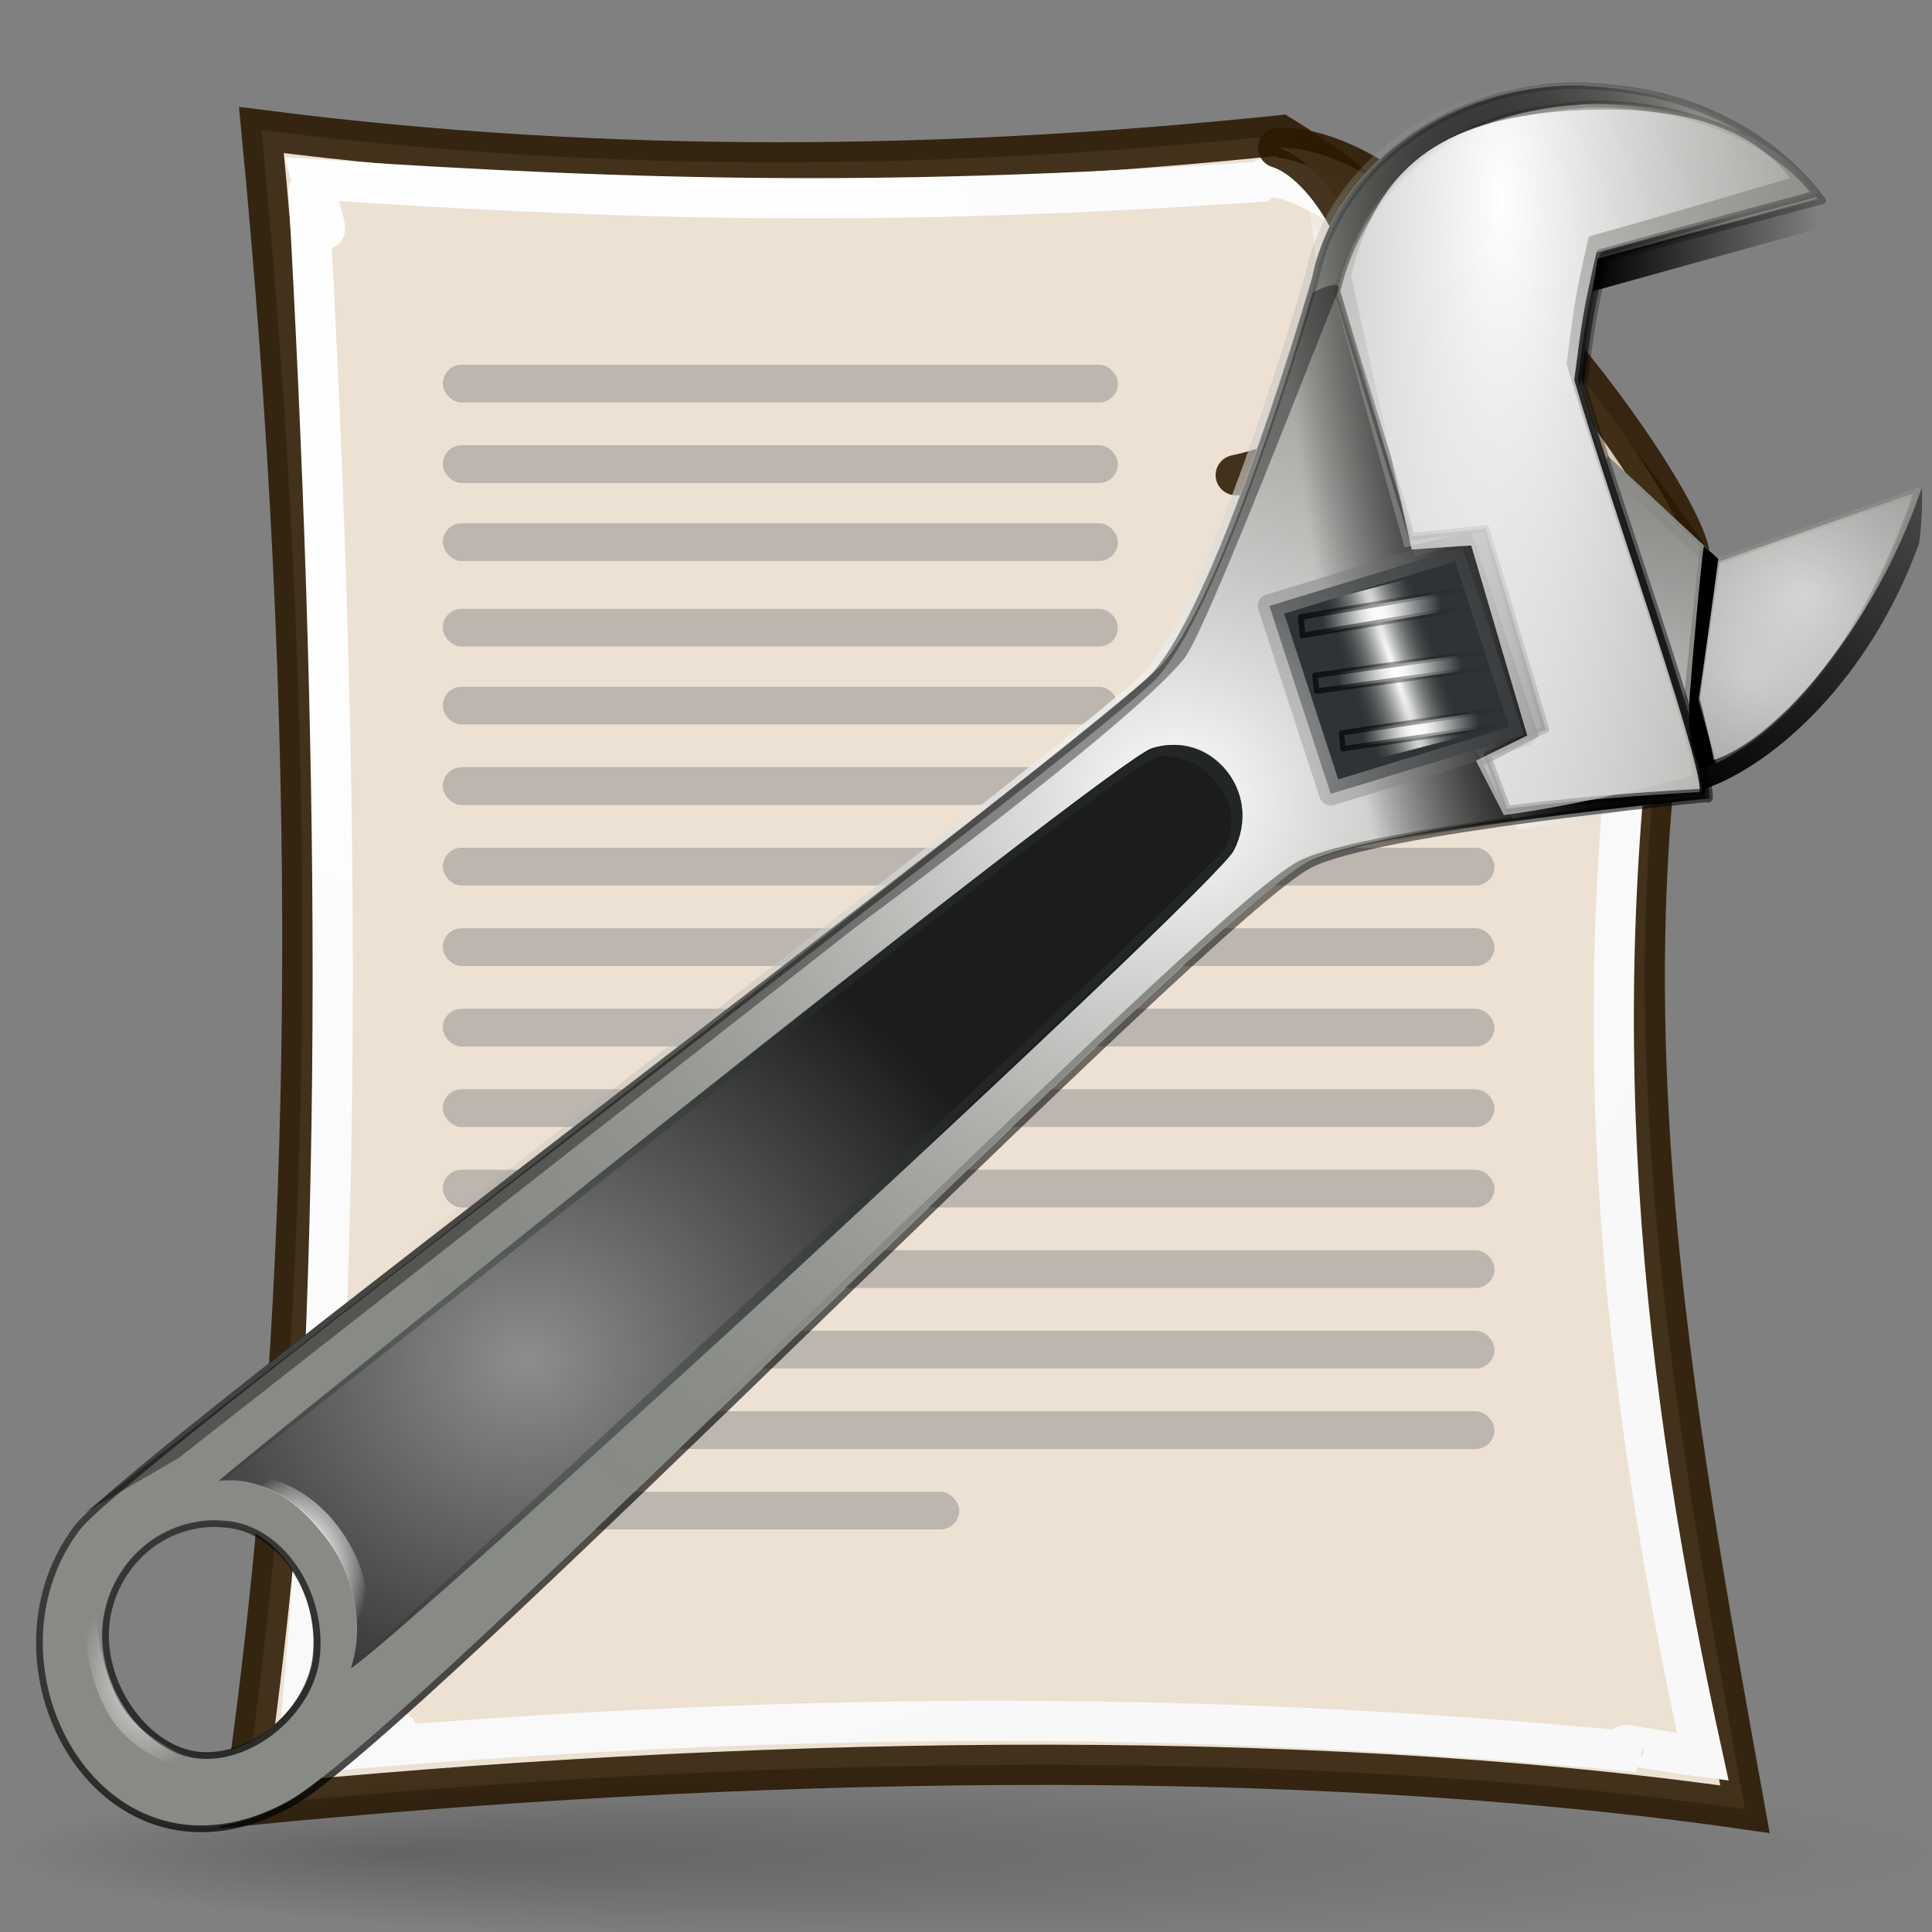 <?xml version="1.0" encoding="UTF-8" standalone="no"?>
<!-- Created with Inkscape (http://www.inkscape.org/) -->
<svg
   xmlns:dc="http://purl.org/dc/elements/1.1/"
   xmlns:cc="http://creativecommons.org/ns#"
   xmlns:rdf="http://www.w3.org/1999/02/22-rdf-syntax-ns#"
   xmlns:svg="http://www.w3.org/2000/svg"
   xmlns="http://www.w3.org/2000/svg"
   xmlns:xlink="http://www.w3.org/1999/xlink"
   xmlns:sodipodi="http://sodipodi.sourceforge.net/DTD/sodipodi-0.dtd"
   xmlns:inkscape="http://www.inkscape.org/namespaces/inkscape"
   inkscape:export-ydpi="240.00000"
   inkscape:export-xdpi="240.00000"
   inkscape:export-filename="/home/jimmac/gfx/novell/pdes/trunk/docs/BIGmime-text.png"
   sodipodi:docname="document-properties.svg"
   sodipodi:docbase="/home/tim/pix/icons/Baroque-1.0/scalable/mimetypes"
   inkscape:version="0.46"
   sodipodi:version="0.32"
   id="svg249"
   height="48px"
   width="48px"
   inkscape:output_extension="org.inkscape.output.svg.inkscape">
  <rect width="100%" height="100%" fill="#808080" stroke="none"/>
  <defs
     id="defs3">
    <inkscape:perspective
       sodipodi:type="inkscape:persp3d"
       inkscape:vp_x="0 : 24 : 1"
       inkscape:vp_y="0 : 1000 : 0"
       inkscape:vp_z="48 : 24 : 1"
       inkscape:persp3d-origin="24 : 16 : 1"
       id="perspective70" />
    <linearGradient
       inkscape:collect="always"
       id="linearGradient4790">
      <stop
         style="stop-color:#000000;stop-opacity:1;"
         offset="0"
         id="stop4792" />
      <stop
         style="stop-color:#000000;stop-opacity:0;"
         offset="1"
         id="stop4794" />
    </linearGradient>
    <linearGradient
       inkscape:collect="always"
       id="linearGradient2251">
      <stop
         style="stop-color:#ffffff;stop-opacity:1;"
         offset="0"
         id="stop2253" />
      <stop
         style="stop-color:#ffffff;stop-opacity:0;"
         offset="1"
         id="stop2255" />
    </linearGradient>
    <linearGradient
       inkscape:collect="always"
       xlink:href="#linearGradient2251"
       id="linearGradient8166"
       gradientUnits="userSpaceOnUse"
       gradientTransform="matrix(-3.277938e-2,-0.999,0.999,-3.277938e-2,-0.71,45.063)"
       x1="33.396"
       y1="36.921"
       x2="34.17"
       y2="38.07" />
    <linearGradient
       id="linearGradient15662">
      <stop
         id="stop15664"
         offset="0"
         style="stop-color:#ffffff;stop-opacity:1;" />
      <stop
         id="stop15666"
         offset="1"
         style="stop-color:#f8f8f8;stop-opacity:1;" />
    </linearGradient>
    <linearGradient
       id="linearGradient269">
      <stop
         id="stop270"
         offset="0"
         style="stop-color:#a3a3a3;stop-opacity:1;" />
      <stop
         id="stop271"
         offset="1"
         style="stop-color:#8a8a8a;stop-opacity:1;" />
    </linearGradient>
    <linearGradient
       id="linearGradient259">
      <stop
         id="stop260"
         offset="0"
         style="stop-color:#fafafa;stop-opacity:1;" />
      <stop
         id="stop261"
         offset="1"
         style="stop-color:#d9c2a7;stop-opacity:1;" />
    </linearGradient>
    <radialGradient
       inkscape:collect="always"
       xlink:href="#linearGradient269"
       id="radialGradient15656"
       gradientUnits="userSpaceOnUse"
       gradientTransform="matrix(0.968,0,0,1.033,3.354,0.646)"
       cx="8.824"
       cy="3.756"
       fx="8.824"
       fy="3.756"
       r="37.752" />
    <radialGradient
       inkscape:collect="always"
       xlink:href="#linearGradient259"
       id="radialGradient15658"
       gradientUnits="userSpaceOnUse"
       gradientTransform="scale(0.96,1.041)"
       cx="33.967"
       cy="35.737"
       fx="33.967"
       fy="35.737"
       r="86.708" />
    <radialGradient
       inkscape:collect="always"
       xlink:href="#linearGradient15662"
       id="radialGradient15668"
       gradientUnits="userSpaceOnUse"
       gradientTransform="matrix(0.968,0,0,1.033,3.354,0.646)"
       cx="8.144"
       cy="7.268"
       fx="8.144"
       fy="7.268"
       r="38.159" />
    <radialGradient
       inkscape:collect="always"
       xlink:href="#linearGradient269"
       id="radialGradient5350"
       gradientUnits="userSpaceOnUse"
       gradientTransform="matrix(0.332,-2.3449e-17,2.501087e-17,0.354,20.105,9.582)"
       cx="31.863"
       cy="2.367"
       fx="31.863"
       fy="2.367"
       r="37.752" />
    <radialGradient
       inkscape:collect="always"
       xlink:href="#linearGradient259"
       id="radialGradient5352"
       gradientUnits="userSpaceOnUse"
       gradientTransform="matrix(0.148,1.009137e-2,-1.104438e-2,0.162,25.06,12.817)"
       cx="30.654"
       cy="14.937"
       fx="30.654"
       fy="14.937"
       r="86.708" />
    <radialGradient
       inkscape:collect="always"
       xlink:href="#linearGradient4790"
       id="radialGradient4796"
       cx="37.03"
       cy="12.989"
       fx="37.03"
       fy="12.989"
       r="4.293"
       gradientTransform="matrix(1.745,2.313551e-22,-1.663e-22,1.284,-26.583,-3.478)"
       gradientUnits="userSpaceOnUse" />
    <linearGradient
       id="linearGradient3688"
       inkscape:collect="always">
      <stop
         id="stop3690"
         offset="0"
         style="stop-color:black;stop-opacity:1;" />
      <stop
         id="stop3692"
         offset="1"
         style="stop-color:black;stop-opacity:0;" />
    </linearGradient>
    <linearGradient
       id="linearGradient3702">
      <stop
         id="stop3704"
         offset="0"
         style="stop-color:black;stop-opacity:0;" />
      <stop
         style="stop-color:black;stop-opacity:1;"
         offset="0.5"
         id="stop3710" />
      <stop
         id="stop3706"
         offset="1"
         style="stop-color:black;stop-opacity:0;" />
    </linearGradient>
    <radialGradient
       inkscape:collect="always"
       xlink:href="#linearGradient3688"
       id="radialGradient2088"
       gradientUnits="userSpaceOnUse"
       gradientTransform="matrix(2.004,0,0,1.4,27.988,-17.4)"
       cx="4.993"
       cy="43.5"
       fx="4.993"
       fy="43.5"
       r="2.5" />
    <radialGradient
       inkscape:collect="always"
       xlink:href="#linearGradient3688"
       id="radialGradient2090"
       gradientUnits="userSpaceOnUse"
       gradientTransform="matrix(2.004,0,0,1.4,-20.012,-104.4)"
       cx="4.993"
       cy="43.5"
       fx="4.993"
       fy="43.5"
       r="2.5" />
    <linearGradient
       inkscape:collect="always"
       xlink:href="#linearGradient3702"
       id="linearGradient2092"
       gradientUnits="userSpaceOnUse"
       x1="25.058"
       y1="47.028"
       x2="25.058"
       y2="39.999" />
    <radialGradient
       inkscape:collect="always"
       xlink:href="#linearGradient259"
       id="radialGradient3630"
       gradientUnits="userSpaceOnUse"
       gradientTransform="matrix(0.148,1.009137e-2,-1.104438e-2,0.162,25.81,13.125)"
       cx="30.654"
       cy="14.937"
       fx="30.654"
       fy="14.937"
       r="86.708" />
    <radialGradient
       inkscape:collect="always"
       xlink:href="#linearGradient259"
       id="radialGradient3634"
       gradientUnits="userSpaceOnUse"
       gradientTransform="matrix(0.148,1.009137e-2,-1.104438e-2,0.162,25.641,12.977)"
       cx="30.654"
       cy="14.937"
       fx="30.654"
       fy="14.937"
       r="86.708" />
    <radialGradient
       r="4.909"
       fy="99.099"
       fx="18.988"
       cy="99.099"
       cx="18.988"
       gradientTransform="matrix(1,0,0,1.329,0,-29.992)"
       gradientUnits="userSpaceOnUse"
       id="radialGradient2602"
       xlink:href="#linearGradient6184"
       inkscape:collect="always" />
    <radialGradient
       r="4.909"
       fy="99.099"
       fx="18.988"
       cy="99.099"
       cx="18.988"
       gradientTransform="matrix(1,0,0,1.329,0,-29.992)"
       gradientUnits="userSpaceOnUse"
       id="radialGradient2600"
       xlink:href="#linearGradient6184"
       inkscape:collect="always" />
    <radialGradient
       r="33.898"
       fy="66.949"
       fx="22.596"
       cy="66.949"
       cx="22.596"
       gradientTransform="matrix(1,0,0,0.902,11.797,27.363)"
       gradientUnits="userSpaceOnUse"
       id="radialGradient2598"
       xlink:href="#linearGradient2648"
       inkscape:collect="always" />
    <radialGradient
       r="7.125"
       fy="28.16"
       fx="174.077"
       cy="28.16"
       cx="174.077"
       gradientTransform="matrix(4.766,0.335,-0.309,4.497,-701.807,-148.131)"
       gradientUnits="userSpaceOnUse"
       id="radialGradient2596"
       xlink:href="#linearGradient4174"
       inkscape:collect="always" />
    <radialGradient
       r="4.603"
       fy="99.121"
       fx="19.006"
       cy="99.121"
       cx="19.006"
       gradientTransform="matrix(-0.999,-5.013679e-2,7.080488e-2,-1.41,21.314,249.144)"
       gradientUnits="userSpaceOnUse"
       id="radialGradient2594"
       xlink:href="#linearGradient34264"
       inkscape:collect="always" />
    <radialGradient
       r="16.391"
       fy="-4.226"
       fx="224.464"
       cy="-4.226"
       cx="224.464"
       gradientTransform="matrix(2.315,-1.392699e-2,7.510166e-2,7.192,-420.327,44.349)"
       gradientUnits="userSpaceOnUse"
       id="radialGradient2592"
       xlink:href="#linearGradient10539"
       inkscape:collect="always" />
    <linearGradient
       y2="13.185"
       x2="141.673"
       y1="51.132"
       x1="114.744"
       gradientTransform="translate(0,2.611)"
       gradientUnits="userSpaceOnUse"
       id="linearGradient2590"
       xlink:href="#linearGradient26369"
       inkscape:collect="always" />
    <linearGradient
       y2="11.271"
       x2="120.069"
       y1="11.271"
       x1="105.581"
       gradientTransform="matrix(1.04,0,0,1,-4.813,2.611)"
       gradientUnits="userSpaceOnUse"
       id="linearGradient2588"
       xlink:href="#linearGradient23722"
       inkscape:collect="always" />
    <linearGradient
       y2="48.539"
       x2="95"
       y1="48.539"
       x1="79.735"
       gradientTransform="matrix(0.765,-9.213433e-7,-8.915483e-8,0.866,20.941,9.725)"
       gradientUnits="userSpaceOnUse"
       id="linearGradient2586"
       xlink:href="#linearGradient13184"
       inkscape:collect="always" />
    <radialGradient
       r="6.873"
       fy="38.928"
       fx="94.138"
       cy="38.928"
       cx="94.138"
       gradientTransform="matrix(0.603,4.958538e-3,-7.732142e-2,7.999,33.705,-255.13)"
       gradientUnits="userSpaceOnUse"
       id="radialGradient2584"
       xlink:href="#linearGradient11428"
       inkscape:collect="always" />
    <linearGradient
       y2="48.539"
       x2="95"
       y1="48.539"
       x1="79.735"
       gradientTransform="matrix(0.718,5.475357e-7,-1.861064e-8,0.869,26.477,14.374)"
       gradientUnits="userSpaceOnUse"
       id="linearGradient2582"
       xlink:href="#linearGradient13184"
       inkscape:collect="always" />
    <radialGradient
       r="6.873"
       fy="38.928"
       fx="94.138"
       cy="38.928"
       cx="94.138"
       gradientTransform="matrix(0.566,4.976245e-3,-7.260836e-2,8.025,38.463,-251.365)"
       gradientUnits="userSpaceOnUse"
       id="radialGradient2580"
       xlink:href="#linearGradient11428"
       inkscape:collect="always" />
    <linearGradient
       y2="48.539"
       x2="95"
       y1="48.539"
       x1="79.735"
       gradientTransform="matrix(0.737,-6.658052e-7,1.272726e-7,1.016,23.723,1.032)"
       gradientUnits="userSpaceOnUse"
       id="linearGradient2578"
       xlink:href="#linearGradient13184"
       inkscape:collect="always" />
    <radialGradient
       r="6.873"
       fy="38.928"
       fx="94.138"
       cy="38.928"
       cx="94.138"
       gradientTransform="matrix(0.581,5.817117e-3,-7.455762e-2,9.383,36.031,-309.666)"
       gradientUnits="userSpaceOnUse"
       id="radialGradient2576"
       xlink:href="#linearGradient11428"
       inkscape:collect="always" />
    <radialGradient
       r="4.142"
       fy="64.804"
       fx="77.371"
       cy="64.804"
       cx="77.371"
       gradientTransform="matrix(0.719,5.195072e-2,0.124,10.146,11.772,-600.324)"
       gradientUnits="userSpaceOnUse"
       id="radialGradient2574"
       xlink:href="#linearGradient15825"
       inkscape:collect="always" />
    <radialGradient
       r="8.072"
       fy="72.254"
       fx="64.035"
       cy="72.254"
       cx="64.035"
       gradientTransform="matrix(0.354,-4.171,5.033,-1.52,-331.365,448.841)"
       gradientUnits="userSpaceOnUse"
       id="radialGradient2572"
       xlink:href="#linearGradient17579"
       inkscape:collect="always" />
    <linearGradient
       y2="24.384"
       x2="70.801"
       y1="146.027"
       x1="123.645"
       gradientTransform="translate(-15.676,-27.053)"
       gradientUnits="userSpaceOnUse"
       id="linearGradient2570"
       xlink:href="#linearGradient29877"
       inkscape:collect="always" />
    <radialGradient
       r="59.073"
       fy="-10.284"
       fx="302.089"
       cy="-10.284"
       cx="302.089"
       gradientTransform="matrix(0.286,-6.334889e-2,0.208,0.942,21.24,69.804)"
       gradientUnits="userSpaceOnUse"
       id="radialGradient2568"
       xlink:href="#linearGradient25485"
       inkscape:collect="always" />
    <radialGradient
       r="59.073"
       fy="-10.284"
       fx="302.089"
       cy="-10.284"
       cx="302.089"
       gradientTransform="matrix(0.286,-6.334889e-2,0.208,0.942,20.999,69.804)"
       gradientUnits="userSpaceOnUse"
       id="radialGradient2566"
       xlink:href="#linearGradient25485"
       inkscape:collect="always" />
    <radialGradient
       r="16.391"
       fy="1.235"
       fx="222.099"
       cy="1.235"
       cx="222.099"
       gradientTransform="matrix(2.315,-1.392699e-2,7.510166e-2,7.192,-419.363,45.314)"
       gradientUnits="userSpaceOnUse"
       id="radialGradient2564"
       xlink:href="#linearGradient10539"
       inkscape:collect="always" />
    <radialGradient
       r="59.07"
       fy="47.897"
       fx="78.345"
       cy="47.897"
       cx="78.345"
       gradientTransform="matrix(1,0,0,0.978,-0.985,3.796)"
       gradientUnits="userSpaceOnUse"
       id="radialGradient2562"
       xlink:href="#linearGradient22831"
       inkscape:collect="always" />
    <radialGradient
       r="4.696"
       fy="56.317"
       fx="150.178"
       cy="56.317"
       cx="150.178"
       gradientTransform="matrix(7.9,-0.133,0.103,6.099,-1031.154,-297.761)"
       gradientUnits="userSpaceOnUse"
       id="radialGradient2560"
       xlink:href="#linearGradient6818"
       inkscape:collect="always" />
    <radialGradient
       r="7.125"
       fy="29.474"
       fx="173.353"
       cy="29.474"
       cx="173.353"
       gradientTransform="matrix(5.093,3.710751e-2,-3.342812e-2,4.588,-711.648,-118.823)"
       gradientUnits="userSpaceOnUse"
       id="radialGradient2558"
       xlink:href="#linearGradient4174"
       inkscape:collect="always" />
    <radialGradient
       r="11.547"
       fy="33.309"
       fx="154.178"
       cy="33.309"
       cx="154.178"
       gradientTransform="matrix(1,0,0,0.932,3.581,-10.168)"
       gradientUnits="userSpaceOnUse"
       id="radialGradient2556"
       xlink:href="#linearGradient5928"
       inkscape:collect="always" />
    <radialGradient
       r="80.225"
       fy="151.977"
       fx="129.698"
       cy="151.977"
       cx="81.563"
       gradientTransform="matrix(1,0,0,0.133,0,131.714)"
       gradientUnits="userSpaceOnUse"
       id="radialGradient2554"
       xlink:href="#linearGradient3148"
       inkscape:collect="always" />
    <radialGradient
       r="33.898"
       fy="66.949"
       fx="22.596"
       cy="66.949"
       cx="22.596"
       gradientTransform="matrix(1,0,0,0.902,11.797,27.363)"
       gradientUnits="userSpaceOnUse"
       id="radialGradient8652"
       xlink:href="#linearGradient2648"
       inkscape:collect="always" />
    <radialGradient
       r="4.909"
       fy="99.099"
       fx="18.988"
       cy="99.099"
       cx="18.988"
       gradientTransform="matrix(1,0,0,1.329,0,-29.992)"
       gradientUnits="userSpaceOnUse"
       id="radialGradient8648"
       xlink:href="#linearGradient6184"
       inkscape:collect="always" />
    <radialGradient
       r="4.909"
       fy="99.099"
       fx="18.988"
       cy="99.099"
       cx="18.988"
       gradientTransform="matrix(1,0,0,1.329,0,-29.992)"
       gradientUnits="userSpaceOnUse"
       id="radialGradient8645"
       xlink:href="#linearGradient6184"
       inkscape:collect="always" />
    <radialGradient
       r="7.125"
       fy="28.16"
       fx="174.077"
       cy="28.16"
       cx="174.077"
       gradientTransform="matrix(4.766,0.335,-0.309,4.497,-701.807,-148.131)"
       gradientUnits="userSpaceOnUse"
       id="radialGradient34303"
       xlink:href="#linearGradient4174"
       inkscape:collect="always" />
    <radialGradient
       r="4.603"
       fy="99.121"
       fx="19.006"
       cy="99.121"
       cx="19.006"
       gradientTransform="matrix(-0.999,-5.013679e-2,7.080488e-2,-1.41,21.314,249.144)"
       gradientUnits="userSpaceOnUse"
       id="radialGradient34276"
       xlink:href="#linearGradient34264"
       inkscape:collect="always" />
    <linearGradient
       gradientTransform="translate(-15.676,-27.053)"
       gradientUnits="userSpaceOnUse"
       y2="24.384"
       x2="70.801"
       y1="146.027"
       x1="123.645"
       id="linearGradient29883"
       xlink:href="#linearGradient29877"
       inkscape:collect="always" />
    <radialGradient
       r="16.391"
       fy="-4.226"
       fx="224.464"
       cy="-4.226"
       cx="224.464"
       gradientTransform="matrix(2.315,-1.392699e-2,7.510166e-2,7.192,-420.327,44.349)"
       gradientUnits="userSpaceOnUse"
       id="radialGradient27256"
       xlink:href="#linearGradient10539"
       inkscape:collect="always" />
    <radialGradient
       r="59.073"
       fy="-10.284"
       fx="302.089"
       cy="-10.284"
       cx="302.089"
       gradientTransform="matrix(0.286,-6.334889e-2,0.208,0.942,21.24,69.804)"
       gradientUnits="userSpaceOnUse"
       id="radialGradient27252"
       xlink:href="#linearGradient25485"
       inkscape:collect="always" />
    <linearGradient
       gradientTransform="translate(0,2.611)"
       gradientUnits="userSpaceOnUse"
       y2="13.185"
       x2="141.673"
       y1="51.132"
       x1="114.744"
       id="linearGradient26375"
       xlink:href="#linearGradient26369"
       inkscape:collect="always" />
    <radialGradient
       gradientUnits="userSpaceOnUse"
       gradientTransform="matrix(0.286,-6.334889e-2,0.208,0.942,20.999,69.804)"
       r="59.073"
       fy="-10.284"
       fx="302.089"
       cy="-10.284"
       cx="302.089"
       id="radialGradient25491"
       xlink:href="#linearGradient25485"
       inkscape:collect="always" />
    <linearGradient
       gradientTransform="matrix(1.04,0,0,1,-4.813,2.611)"
       gradientUnits="userSpaceOnUse"
       y2="11.271"
       x2="120.069"
       y1="11.271"
       x1="105.581"
       id="linearGradient23728"
       xlink:href="#linearGradient23722"
       inkscape:collect="always" />
    <radialGradient
       gradientUnits="userSpaceOnUse"
       gradientTransform="matrix(1,0,0,0.978,-0.985,3.796)"
       r="59.07"
       fy="47.897"
       fx="78.345"
       cy="47.897"
       cx="78.345"
       id="radialGradient22837"
       xlink:href="#linearGradient22831"
       inkscape:collect="always" />
    <radialGradient
       gradientUnits="userSpaceOnUse"
       gradientTransform="matrix(0.354,-4.171,5.033,-1.52,-331.365,448.841)"
       r="8.072"
       fy="72.254"
       fx="64.035"
       cy="72.254"
       cx="64.035"
       id="radialGradient19335"
       xlink:href="#linearGradient17579"
       inkscape:collect="always" />
    <radialGradient
       gradientUnits="userSpaceOnUse"
       gradientTransform="matrix(0.719,5.195072e-2,0.124,10.146,11.772,-600.324)"
       r="4.142"
       fy="64.804"
       fx="77.371"
       cy="64.804"
       cx="77.371"
       id="radialGradient15831"
       xlink:href="#linearGradient15825"
       inkscape:collect="always" />
    <linearGradient
       y2="48.539"
       x2="95"
       y1="48.539"
       x1="79.735"
       gradientTransform="matrix(0.765,-9.213433e-7,-8.915483e-8,0.866,20.941,9.725)"
       gradientUnits="userSpaceOnUse"
       id="linearGradient14948"
       xlink:href="#linearGradient13184"
       inkscape:collect="always" />
    <radialGradient
       r="6.873"
       fy="38.928"
       fx="94.138"
       cy="38.928"
       cx="94.138"
       gradientTransform="matrix(0.603,4.958538e-3,-7.732142e-2,7.999,33.705,-255.13)"
       gradientUnits="userSpaceOnUse"
       id="radialGradient14946"
       xlink:href="#linearGradient11428"
       inkscape:collect="always" />
    <linearGradient
       y2="48.539"
       x2="95"
       y1="48.539"
       x1="79.735"
       gradientTransform="matrix(0.718,5.475357e-7,-1.861064e-8,0.869,26.477,14.374)"
       gradientUnits="userSpaceOnUse"
       id="linearGradient14942"
       xlink:href="#linearGradient13184"
       inkscape:collect="always" />
    <radialGradient
       r="6.873"
       fy="38.928"
       fx="94.138"
       cy="38.928"
       cx="94.138"
       gradientTransform="matrix(0.566,4.976245e-3,-7.260836e-2,8.025,38.463,-251.365)"
       gradientUnits="userSpaceOnUse"
       id="radialGradient14940"
       xlink:href="#linearGradient11428"
       inkscape:collect="always" />
    <linearGradient
       gradientTransform="matrix(0.737,-6.658052e-7,1.272726e-7,1.016,23.723,1.032)"
       gradientUnits="userSpaceOnUse"
       y2="48.539"
       x2="95"
       y1="48.539"
       x1="79.735"
       id="linearGradient13190"
       xlink:href="#linearGradient13184"
       inkscape:collect="always" />
    <radialGradient
       gradientUnits="userSpaceOnUse"
       gradientTransform="matrix(0.581,5.817117e-3,-7.455762e-2,9.383,36.031,-309.666)"
       r="6.873"
       fy="38.928"
       fx="94.138"
       cy="38.928"
       cx="94.138"
       id="radialGradient12309"
       xlink:href="#linearGradient11428"
       inkscape:collect="always" />
    <radialGradient
       gradientUnits="userSpaceOnUse"
       gradientTransform="matrix(2.315,-1.392699e-2,7.510166e-2,7.192,-419.363,45.314)"
       r="16.391"
       fy="1.235"
       fx="222.099"
       cy="1.235"
       cx="222.099"
       id="radialGradient10545"
       xlink:href="#linearGradient10539"
       inkscape:collect="always" />
    <radialGradient
       r="4.696"
       fy="56.317"
       fx="150.178"
       cy="56.317"
       cx="150.178"
       gradientTransform="matrix(7.9,-0.133,0.103,6.099,-1031.154,-297.761)"
       gradientUnits="userSpaceOnUse"
       id="radialGradient9659"
       xlink:href="#linearGradient6818"
       inkscape:collect="always" />
    <radialGradient
       r="7.125"
       fy="29.474"
       fx="173.353"
       cy="29.474"
       cx="173.353"
       gradientTransform="matrix(5.093,3.710751e-2,-3.342812e-2,4.588,-711.648,-118.823)"
       gradientUnits="userSpaceOnUse"
       id="radialGradient9657"
       xlink:href="#linearGradient4174"
       inkscape:collect="always" />
    <radialGradient
       r="11.547"
       fy="33.309"
       fx="154.178"
       cy="33.309"
       cx="154.178"
       gradientTransform="matrix(1,0,0,0.932,3.581,-10.168)"
       gradientUnits="userSpaceOnUse"
       id="radialGradient9655"
       xlink:href="#linearGradient5928"
       inkscape:collect="always" />
    <radialGradient
       gradientUnits="userSpaceOnUse"
       gradientTransform="matrix(1,0,0,0.133,0,131.714)"
       r="80.225"
       fy="151.977"
       fx="129.698"
       cy="151.977"
       cx="81.563"
       id="radialGradient3154"
       xlink:href="#linearGradient3148"
       inkscape:collect="always" />
    <linearGradient
       id="linearGradient3148"
       inkscape:collect="always">
      <stop
         id="stop3150"
         offset="0"
         style="stop-color:#000000;stop-opacity:1;" />
      <stop
         id="stop3152"
         offset="1"
         style="stop-color:#000000;stop-opacity:0;" />
    </linearGradient>
    <linearGradient
       id="linearGradient4174">
      <stop
         id="stop4176"
         offset="0"
         style="stop-color:#ffffff;stop-opacity:1;" />
      <stop
         id="stop4178"
         offset="1"
         style="stop-color:#3e3e3e;stop-opacity:0;" />
    </linearGradient>
    <linearGradient
       id="linearGradient5928"
       inkscape:collect="always">
      <stop
         id="stop5930"
         offset="0"
         style="stop-color:#000000;stop-opacity:1;" />
      <stop
         id="stop5932"
         offset="1"
         style="stop-color:#000000;stop-opacity:0;" />
    </linearGradient>
    <linearGradient
       id="linearGradient6818">
      <stop
         id="stop6820"
         offset="0"
         style="stop-color:#ffffff;stop-opacity:1;" />
      <stop
         id="stop6822"
         offset="1"
         style="stop-color:#3e3e3e;stop-opacity:0;" />
    </linearGradient>
    <linearGradient
       id="linearGradient10539">
      <stop
         id="stop10541"
         offset="0"
         style="stop-color:#ffffff;stop-opacity:1;" />
      <stop
         id="stop10543"
         offset="1"
         style="stop-color:#888a85;stop-opacity:0;" />
    </linearGradient>
    <linearGradient
       id="linearGradient11428"
       inkscape:collect="always">
      <stop
         id="stop11430"
         offset="0"
         style="stop-color:#ffffff;stop-opacity:1;" />
      <stop
         id="stop11432"
         offset="1"
         style="stop-color:#ffffff;stop-opacity:0;" />
    </linearGradient>
    <linearGradient
       id="linearGradient13184">
      <stop
         id="stop13186"
         offset="0"
         style="stop-color:#000000;stop-opacity:0.667;" />
      <stop
         id="stop13188"
         offset="1"
         style="stop-color:#000000;stop-opacity:0;" />
    </linearGradient>
    <linearGradient
       id="linearGradient15825">
      <stop
         id="stop15827"
         offset="0"
         style="stop-color:#ffffff;stop-opacity:1;" />
      <stop
         id="stop15829"
         offset="1"
         style="stop-color:#555753;stop-opacity:0;" />
    </linearGradient>
    <linearGradient
       id="linearGradient17579">
      <stop
         id="stop17581"
         offset="0"
         style="stop-color:#ffffff;stop-opacity:1;" />
      <stop
         id="stop17583"
         offset="1"
         style="stop-color:#000000;stop-opacity:0;" />
    </linearGradient>
    <linearGradient
       id="linearGradient22831">
      <stop
         id="stop22833"
         offset="0"
         style="stop-color:#ffffff;stop-opacity:1;" />
      <stop
         id="stop22835"
         offset="1"
         style="stop-color:#888a85;stop-opacity:0;" />
    </linearGradient>
    <linearGradient
       id="linearGradient23722"
       inkscape:collect="always">
      <stop
         id="stop23724"
         offset="0"
         style="stop-color:#000000;stop-opacity:1;" />
      <stop
         id="stop23726"
         offset="1"
         style="stop-color:#000000;stop-opacity:0;" />
    </linearGradient>
    <linearGradient
       id="linearGradient25485">
      <stop
         id="stop25487"
         offset="0"
         style="stop-color:#000000;stop-opacity:1;" />
      <stop
         id="stop25489"
         offset="1"
         style="stop-color:#000000;stop-opacity:0;" />
    </linearGradient>
    <linearGradient
       id="linearGradient26369"
       inkscape:collect="always">
      <stop
         id="stop26371"
         offset="0"
         style="stop-color:#000000;stop-opacity:1;" />
      <stop
         id="stop26373"
         offset="1"
         style="stop-color:#000000;stop-opacity:0;" />
    </linearGradient>
    <linearGradient
       id="linearGradient29877"
       inkscape:collect="always">
      <stop
         id="stop29879"
         offset="0"
         style="stop-color:#000000;stop-opacity:1;" />
      <stop
         id="stop29881"
         offset="1"
         style="stop-color:#000000;stop-opacity:0;" />
    </linearGradient>
    <linearGradient
       id="linearGradient34264"
       inkscape:collect="always">
      <stop
         id="stop34266"
         offset="0"
         style="stop-color:#ffffff;stop-opacity:1;" />
      <stop
         id="stop34268"
         offset="1"
         style="stop-color:#ffffff;stop-opacity:0;" />
    </linearGradient>
    <linearGradient
       id="linearGradient2648"
       inkscape:collect="always">
      <stop
         id="stop2650"
         offset="0"
         style="stop-color:#ffffff;stop-opacity:1;" />
      <stop
         id="stop2652"
         offset="1"
         style="stop-color:#ffffff;stop-opacity:0;" />
    </linearGradient>
    <linearGradient
       id="linearGradient6184"
       inkscape:collect="always">
      <stop
         id="stop6186"
         offset="0"
         style="stop-color:#ffffff;stop-opacity:1;" />
      <stop
         id="stop6188"
         offset="1"
         style="stop-color:#ffffff;stop-opacity:0;" />
    </linearGradient>
    <linearGradient
       id="linearGradient3513">
      <stop
         id="stop3515"
         offset="0"
         style="stop-color:#f9f9f9;stop-opacity:1;" />
      <stop
         id="stop3517"
         offset="1"
         style="stop-color:#d1d1d1;stop-opacity:1;" />
    </linearGradient>
    <linearGradient
       id="linearGradient3578">
      <stop
         id="stop3580"
         offset="0"
         style="stop-color:#a2a2a2;stop-opacity:1;" />
      <stop
         id="stop3582"
         offset="1"
         style="stop-color:#e0e0e0;stop-opacity:1;" />
    </linearGradient>
    <inkscape:perspective
       id="perspective134"
       inkscape:persp3d-origin="64 : 42.666667 : 1"
       inkscape:vp_z="128 : 64 : 1"
       inkscape:vp_y="0 : 1000 : 0"
       inkscape:vp_x="0 : 64 : 1"
       sodipodi:type="inkscape:persp3d" />
  </defs>
  <sodipodi:namedview
     inkscape:window-y="105"
     inkscape:window-x="0"
     inkscape:window-height="872"
     inkscape:window-width="1048"
     inkscape:document-units="px"
     inkscape:grid-bbox="true"
     showgrid="false"
     inkscape:current-layer="layer5"
     inkscape:cy="24"
     inkscape:cx="24"
     inkscape:zoom="12.729167"
     inkscape:pageshadow="2"
     inkscape:pageopacity="0.0"
     borderopacity="0.255"
     bordercolor="#666666"
     pagecolor="#ffffff"
     id="base"
     inkscape:showpageshadow="false" />
  <g
     inkscape:groupmode="layer"
     id="layer6"
     inkscape:label="Shadow"
     style="display:none">
    <g
       style="display:inline"
       id="g2033"
       inkscape:label="Shadow"
       transform="translate(-2e-6,2.838692e-5)">
      <g
         id="g3712"
         style="opacity:0.4"
         transform="matrix(1.053,0,0,1.286,-1.263,-13.429)">
        <rect
           y="40"
           x="38"
           height="7"
           width="5"
           id="rect2801"
           style="opacity:1;fill:url(#radialGradient2088);fill-opacity:1;stroke:none;stroke-width:1;stroke-linecap:round;stroke-linejoin:miter;stroke-miterlimit:4;stroke-dasharray:none;stroke-opacity:1" />
        <rect
           transform="scale(-1,-1)"
           y="-47"
           x="-10"
           height="7"
           width="5"
           id="rect3696"
           style="opacity:1;fill:url(#radialGradient2090);fill-opacity:1;stroke:none;stroke-width:1;stroke-linecap:round;stroke-linejoin:miter;stroke-miterlimit:4;stroke-dasharray:none;stroke-opacity:1" />
        <rect
           y="40"
           x="10"
           height="7"
           width="28"
           id="rect3700"
           style="opacity:1;fill:url(#linearGradient2092);fill-opacity:1;stroke:none;stroke-width:1;stroke-linecap:round;stroke-linejoin:miter;stroke-miterlimit:4;stroke-dasharray:none;stroke-opacity:1" />
      </g>
    </g>
  </g>
  <g
     inkscape:groupmode="layer"
     id="layer2"
     inkscape:label="new base"
     style="display:inline">
    <path
       style="fill:#ece1d3;fill-opacity:1;fill-rule:evenodd;stroke:#2a1802;stroke-width:1px;stroke-linecap:butt;stroke-linejoin:miter;stroke-opacity:0.875;display:inline"
       d="M 41.982,13.879 C 39.561,24.264 41.566,35.033 43.353,44.95 C 32.003,43.319 18.109,43.672 6.053,44.861 C 7.969,31.691 7.87,17.489 6.495,3.23 C 15.193,4.344 23.597,4.214 31.818,3.361 C 35.7,5.726 39.697,10.542 41.982,13.879 z "
       id="path3558"
       sodipodi:nodetypes="cccccc" />
  </g>
  <g
     style="display:inline"
     inkscape:groupmode="layer"
     inkscape:label="Base"
     id="layer1">
    <path
       style="color:#000000;fill:none;fill-opacity:1;fill-rule:nonzero;stroke:url(#radialGradient15668);stroke-width:1;stroke-linecap:butt;stroke-linejoin:miter;marker:none;marker-start:none;marker-mid:none;marker-end:none;stroke-miterlimit:4;stroke-dashoffset:0;stroke-opacity:1;visibility:visible;display:block;overflow:visible"
       d="M 7.749,4.451 C 16.103,5.012 22.328,5.126 31.294,4.517 C 32.487,3.399 41.694,11.486 40.974,14.552 C 39.223,25.157 40.299,34.479 42.306,43.648 C 40.375,43.397 40.043,43.197 40.692,43.53 C 29.201,42.405 18.708,42.591 7.815,43.53 C 7.4,43.73 12.925,42.266 7.4,43.581 C 8.635,30.866 8.388,17.801 7.666,4.733 C 7.666,4.65 8.531,7.114 7.749,4.451 z "
       id="rect15660"
       sodipodi:nodetypes="ccccccccc" />
  </g>
  <g
     inkscape:groupmode="layer"
     id="layer5"
     inkscape:label="Text"
     style="display:inline"
     sodipodi:insensitive="true">
    <path
       inkscape:r_cy="true"
       inkscape:r_cx="true"
       style="opacity:0.357;fill:url(#radialGradient4796);fill-opacity:1;fill-rule:evenodd;stroke:none;stroke-width:1;stroke-linecap:butt;stroke-linejoin:miter;marker:none;marker-start:none;marker-mid:none;marker-end:none;stroke-miterlimit:4;stroke-dasharray:none;stroke-dashoffset:0;stroke-opacity:1;visibility:visible;display:inline;overflow:visible"
       d="M 40.985,13.861 C 40.257,12.515 34.882,10.131 32.085,9.331 C 32.254,10.904 31.962,15.649 31.962,15.649 C 34.024,14.274 40.204,13.699 40.985,13.861 z"
       id="path5348"
       sodipodi:nodetypes="cccc" />
    <path
       sodipodi:nodetypes="cccc"
       id="path2247"
       d="M 39.122,11.586 C 38.393,10.24 34.963,6.517 33.04,5.28 C 33.279,6.705 33.577,8.962 32.962,11.524 C 32.962,11.524 38.341,11.424 39.122,11.586 z"
       style="opacity:1;fill:none;fill-opacity:1;fill-rule:evenodd;stroke:url(#linearGradient8166);stroke-width:1;stroke-linecap:butt;stroke-linejoin:miter;marker:none;marker-start:none;marker-mid:none;marker-end:none;stroke-miterlimit:4;stroke-dasharray:none;stroke-dashoffset:0;stroke-opacity:1;visibility:visible;display:inline;overflow:visible"
       inkscape:r_cx="true"
       inkscape:r_cy="true" />
    <g
       id="g4851"
       style="opacity:0.511"
       transform="matrix(0.929,0,0,1,1.711,0)"
       inkscape:r_cx="true"
       inkscape:r_cy="true">
      <rect
         style="opacity:1;fill:#8d8d8d;fill-opacity:1;fill-rule:evenodd;stroke:none;stroke-width:1px;stroke-linecap:round;stroke-linejoin:round;marker:none;marker-start:none;marker-mid:none;marker-end:none;stroke-miterlimit:4;stroke-dasharray:none;stroke-dashoffset:0;stroke-opacity:1;visibility:visible;display:inline;overflow:visible"
         id="rect4819"
         width="18.055"
         height="0.938"
         x="10"
         y="9.062"
         inkscape:r_cx="true"
         inkscape:r_cy="true"
         rx="0.505"
         ry="0.469" />
      <rect
         ry="0.469"
         rx="0.505"
         inkscape:r_cy="true"
         inkscape:r_cx="true"
         y="11.062"
         x="10"
         height="0.938"
         width="18.055"
         id="rect4821"
         style="opacity:1;fill:#8d8d8d;fill-opacity:1;fill-rule:evenodd;stroke:none;stroke-width:1px;stroke-linecap:round;stroke-linejoin:round;marker:none;marker-start:none;marker-mid:none;marker-end:none;stroke-miterlimit:4;stroke-dasharray:none;stroke-dashoffset:0;stroke-opacity:1;visibility:visible;display:inline;overflow:visible" />
      <rect
         style="opacity:1;fill:#8d8d8d;fill-opacity:1;fill-rule:evenodd;stroke:none;stroke-width:1px;stroke-linecap:round;stroke-linejoin:round;marker:none;marker-start:none;marker-mid:none;marker-end:none;stroke-miterlimit:4;stroke-dasharray:none;stroke-dashoffset:0;stroke-opacity:1;visibility:visible;display:inline;overflow:visible"
         id="rect4823"
         width="18.055"
         height="0.938"
         x="10"
         y="13"
         inkscape:r_cx="true"
         inkscape:r_cy="true"
         rx="0.505"
         ry="0.469" />
      <rect
         ry="0.469"
         rx="0.505"
         inkscape:r_cy="true"
         inkscape:r_cx="true"
         y="15.125"
         x="10"
         height="0.938"
         width="18.055"
         id="rect4825"
         style="opacity:1;fill:#8d8d8d;fill-opacity:1;fill-rule:evenodd;stroke:none;stroke-width:1px;stroke-linecap:round;stroke-linejoin:round;marker:none;marker-start:none;marker-mid:none;marker-end:none;stroke-miterlimit:4;stroke-dasharray:none;stroke-dashoffset:0;stroke-opacity:1;visibility:visible;display:inline;overflow:visible" />
      <rect
         style="opacity:1;fill:#8d8d8d;fill-opacity:1;fill-rule:evenodd;stroke:none;stroke-width:1px;stroke-linecap:round;stroke-linejoin:round;marker:none;marker-start:none;marker-mid:none;marker-end:none;stroke-miterlimit:4;stroke-dasharray:none;stroke-dashoffset:0;stroke-opacity:1;visibility:visible;display:inline;overflow:visible"
         id="rect4827"
         width="28.125"
         height="0.938"
         x="10"
         y="19.062"
         inkscape:r_cx="true"
         inkscape:r_cy="true"
         rx="0.505"
         ry="0.469" />
      <rect
         ry="0.469"
         rx="0.505"
         inkscape:r_cy="true"
         inkscape:r_cx="true"
         y="17.062"
         x="10"
         height="0.938"
         width="18.055"
         id="rect4829"
         style="opacity:1;fill:#8d8d8d;fill-opacity:1;fill-rule:evenodd;stroke:none;stroke-width:1px;stroke-linecap:round;stroke-linejoin:round;marker:none;marker-start:none;marker-mid:none;marker-end:none;stroke-miterlimit:4;stroke-dasharray:none;stroke-dashoffset:0;stroke-opacity:1;visibility:visible;display:inline;overflow:visible" />
      <rect
         ry="0.469"
         rx="0.505"
         inkscape:r_cy="true"
         inkscape:r_cx="true"
         y="21.062"
         x="10"
         height="0.938"
         width="28.125"
         id="rect4831"
         style="opacity:1;fill:#8d8d8d;fill-opacity:1;fill-rule:evenodd;stroke:none;stroke-width:1px;stroke-linecap:round;stroke-linejoin:round;marker:none;marker-start:none;marker-mid:none;marker-end:none;stroke-miterlimit:4;stroke-dasharray:none;stroke-dashoffset:0;stroke-opacity:1;visibility:visible;display:inline;overflow:visible" />
      <rect
         ry="0.469"
         rx="0.505"
         inkscape:r_cy="true"
         inkscape:r_cx="true"
         y="23.062"
         x="10"
         height="0.938"
         width="28.125"
         id="rect4833"
         style="opacity:1;fill:#8d8d8d;fill-opacity:1;fill-rule:evenodd;stroke:none;stroke-width:1px;stroke-linecap:round;stroke-linejoin:round;marker:none;marker-start:none;marker-mid:none;marker-end:none;stroke-miterlimit:4;stroke-dasharray:none;stroke-dashoffset:0;stroke-opacity:1;visibility:visible;display:inline;overflow:visible" />
      <rect
         style="opacity:1;fill:#8d8d8d;fill-opacity:1;fill-rule:evenodd;stroke:none;stroke-width:1px;stroke-linecap:round;stroke-linejoin:round;marker:none;marker-start:none;marker-mid:none;marker-end:none;stroke-miterlimit:4;stroke-dasharray:none;stroke-dashoffset:0;stroke-opacity:1;visibility:visible;display:inline;overflow:visible"
         id="rect4835"
         width="28.125"
         height="0.938"
         x="10"
         y="25.062"
         inkscape:r_cx="true"
         inkscape:r_cy="true"
         rx="0.505"
         ry="0.469" />
      <rect
         style="opacity:1;fill:#8d8d8d;fill-opacity:1;fill-rule:evenodd;stroke:none;stroke-width:1px;stroke-linecap:round;stroke-linejoin:round;marker:none;marker-start:none;marker-mid:none;marker-end:none;stroke-miterlimit:4;stroke-dasharray:none;stroke-dashoffset:0;stroke-opacity:1;visibility:visible;display:inline;overflow:visible"
         id="rect4837"
         width="28.125"
         height="0.938"
         x="10"
         y="27.062"
         inkscape:r_cx="true"
         inkscape:r_cy="true"
         rx="0.505"
         ry="0.469" />
      <rect
         ry="0.469"
         rx="0.505"
         inkscape:r_cy="true"
         inkscape:r_cx="true"
         y="29.062"
         x="10"
         height="0.938"
         width="28.125"
         id="rect4839"
         style="opacity:1;fill:#8d8d8d;fill-opacity:1;fill-rule:evenodd;stroke:none;stroke-width:1px;stroke-linecap:round;stroke-linejoin:round;marker:none;marker-start:none;marker-mid:none;marker-end:none;stroke-miterlimit:4;stroke-dasharray:none;stroke-dashoffset:0;stroke-opacity:1;visibility:visible;display:inline;overflow:visible" />
      <rect
         ry="0.469"
         rx="0.505"
         inkscape:r_cy="true"
         inkscape:r_cx="true"
         y="31.062"
         x="10"
         height="0.938"
         width="28.125"
         id="rect4841"
         style="opacity:1;fill:#8d8d8d;fill-opacity:1;fill-rule:evenodd;stroke:none;stroke-width:1px;stroke-linecap:round;stroke-linejoin:round;marker:none;marker-start:none;marker-mid:none;marker-end:none;stroke-miterlimit:4;stroke-dasharray:none;stroke-dashoffset:0;stroke-opacity:1;visibility:visible;display:inline;overflow:visible" />
      <rect
         style="opacity:1;fill:#8d8d8d;fill-opacity:1;fill-rule:evenodd;stroke:none;stroke-width:1px;stroke-linecap:round;stroke-linejoin:round;marker:none;marker-start:none;marker-mid:none;marker-end:none;stroke-miterlimit:4;stroke-dasharray:none;stroke-dashoffset:0;stroke-opacity:1;visibility:visible;display:inline;overflow:visible"
         id="rect4843"
         width="28.125"
         height="0.938"
         x="10"
         y="33.062"
         inkscape:r_cx="true"
         inkscape:r_cy="true"
         rx="0.505"
         ry="0.469" />
      <rect
         style="opacity:1;fill:#8d8d8d;fill-opacity:1;fill-rule:evenodd;stroke:none;stroke-width:1px;stroke-linecap:round;stroke-linejoin:round;marker:none;marker-start:none;marker-mid:none;marker-end:none;stroke-miterlimit:4;stroke-dasharray:none;stroke-dashoffset:0;stroke-opacity:1;visibility:visible;display:inline;overflow:visible"
         id="rect4845"
         width="28.125"
         height="0.938"
         x="10"
         y="35.062"
         inkscape:r_cx="true"
         inkscape:r_cy="true"
         rx="0.505"
         ry="0.469" />
      <rect
         style="opacity:1;fill:#8d8d8d;fill-opacity:1;fill-rule:evenodd;stroke:none;stroke-width:1px;stroke-linecap:round;stroke-linejoin:round;marker:none;marker-start:none;marker-mid:none;marker-end:none;stroke-miterlimit:4;stroke-dasharray:none;stroke-dashoffset:0;stroke-opacity:1;visibility:visible;display:inline;overflow:visible"
         id="rect4849"
         width="13.812"
         height="0.938"
         x="10"
         y="37.062"
         inkscape:r_cx="true"
         inkscape:r_cy="true"
         rx="0.505"
         ry="0.469" />
    </g>
    <path
       style="opacity:1;fill:url(#radialGradient3634);fill-opacity:1;fill-rule:nonzero;stroke:#2b1802;stroke-width:1;stroke-linecap:butt;stroke-linejoin:round;marker:none;marker-start:none;marker-mid:none;marker-end:none;stroke-miterlimit:4;stroke-dasharray:none;stroke-dashoffset:0;stroke-opacity:0.875;visibility:visible;display:block;overflow:visible"
       d="M 41.991,13.9 C 42.004,12.485 35.639,3.567 31.756,3.671 C 33.786,4.288 36.486,10.571 30.702,11.804 C 33.452,11.804 41.027,12.041 41.991,13.9 z"
       id="path3627"
       sodipodi:nodetypes="cccc"
       inkscape:r_cx="true"
       inkscape:r_cy="true" />
    <g
       style="display:inline"
       inkscape:label="Layer 1"
       id="g2710"
       transform="translate(-0.388,-0.171)">
      <g
         transform="matrix(0.375,0,0,0.375,0.582,1.076)"
         id="g2507">
        <path
           sodipodi:type="arc"
           style="opacity:0.221;fill:url(#radialGradient2554);fill-opacity:1;fill-rule:nonzero;stroke:none;stroke-width:0.1;stroke-linecap:round;stroke-linejoin:round;stroke-miterlimit:4;stroke-dasharray:none;stroke-dashoffset:4;stroke-opacity:1"
           id="path3146"
           sodipodi:cx="81.562538"
           sodipodi:cy="151.97745"
           sodipodi:rx="80.225449"
           sodipodi:ry="10.696727"
           d="M 161.788,151.977 A 80.225,10.697 0 1 1 1.337,151.977 A 80.225,10.697 0 1 1 161.788,151.977 z"
           transform="matrix(-0.8,0,0,0.561,129.373,35.171)"
           inkscape:r_cx="true"
           inkscape:r_cy="true" />
        <g
           id="g8758"
           transform="matrix(0.936,5.862005e-2,-6.057727e-2,0.98,-42.662,10.228)"
           inkscape:r_cx="true"
           inkscape:r_cy="true">
          <path
             sodipodi:nodetypes="cccsc"
             inkscape:r_cy="true"
             inkscape:r_cx="true"
             id="path3285"
             d="M 181.676,9.099 L 167.544,14.799 L 159.389,8.406 C 158.318,9.823 157.503,30.099 162.491,29.926 C 171.623,29.61 178.297,20.601 181.676,9.099 z"
             style="opacity:1;fill:#888a85;fill-opacity:1;fill-rule:evenodd;stroke:url(#radialGradient2556);stroke-width:1.644;stroke-linecap:round;stroke-linejoin:round;stroke-miterlimit:4;stroke-dasharray:none;stroke-opacity:1" />
          <path
             inkscape:r_cy="true"
             inkscape:r_cx="true"
             id="path3293"
             d="M 181.161,9.76 L 167.755,15.166 L 166.911,24.604 L 168.442,28.76 C 174.288,25.536 178.638,18.347 181.161,9.76 z"
             style="opacity:0.514;fill:url(#radialGradient2558);fill-opacity:1;fill-rule:evenodd;stroke:none;stroke-width:2.144;stroke-linecap:round;stroke-linejoin:round;stroke-miterlimit:4;stroke-dasharray:none;stroke-opacity:1" />
          <path
             inkscape:r_cy="true"
             inkscape:r_cx="true"
             id="path5936"
             d="M 159.316,8.597 C 159.312,8.603 159.289,8.622 159.285,8.629 C 159.276,8.642 159.262,8.675 159.254,8.691 C 158.215,10.788 157.519,30.298 162.41,30.129 C 163.491,30.091 164.555,29.931 165.566,29.66 L 166.254,14.066 L 159.316,8.597 z"
             style="opacity:0.514;fill:url(#radialGradient2560);fill-opacity:1;fill-rule:evenodd;stroke:none;stroke-width:1.644;stroke-linecap:round;stroke-linejoin:round;stroke-miterlimit:4;stroke-dasharray:none;stroke-opacity:1" />
        </g>
        <path
           style="opacity:1;fill:#888a85;fill-opacity:1;fill-rule:evenodd;stroke:none;stroke-width:2.144;stroke-linecap:round;stroke-linejoin:round;stroke-miterlimit:4;stroke-dasharray:none;stroke-opacity:1"
           d="M 104.042,3.165 C 95.282,3.159 87.915,8.581 86.411,15.947 C 86.402,15.98 86.378,16.05 86.369,16.082 C 86.369,16.082 80.37,36.954 75.805,42.174 C 72.222,46.272 7.673,94.34 4.353,98.747 C -2.66,108.055 6.103,123.822 18.464,117.023 C 26.613,112.54 79.367,58.209 85.98,54.799 C 90.45,52.494 112.378,50.444 112.378,50.444 C 113.581,50.909 106.049,29.742 104.144,23.111 C 104.699,18.853 104.735,18.506 105.606,14.672 C 110.679,13.274 120,10.817 120,10.817 C 116.941,6.685 111.753,3.752 105.708,3.292 C 105.668,3.289 105.619,3.285 105.58,3.282 C 105.359,3.267 104.561,3.201 104.491,3.199 C 104.43,3.198 104.33,3.186 104.267,3.182 C 104.197,3.182 104.111,3.165 104.042,3.165 z M 14.184,98.478 C 17.702,98.745 20.606,102.84 20.205,107.187 C 19.872,110.783 16.058,114.071 12.54,113.804 C 9.022,113.536 5.955,109.289 6.247,105.337 C 6.528,101.539 9.738,98.14 14.184,98.478 z"
           id="path2388"
           inkscape:r_cx="true"
           inkscape:r_cy="true"
           sodipodi:nodetypes="cccssssccccssssccssss" />
        <path
           sodipodi:nodetypes="cccssssccccssssccssss"
           inkscape:r_cy="true"
           inkscape:r_cx="true"
           id="path21956"
           d="M 103.59,3 C 94.83,2.993 87.463,8.416 85.959,15.782 C 85.95,15.815 85.926,15.884 85.917,15.917 C 85.917,15.917 79.917,36.789 75.353,42.009 C 71.77,46.106 7.221,94.175 3.901,98.582 C -3.112,107.89 5.651,123.657 18.012,116.857 C 26.161,112.375 78.915,58.044 85.528,54.634 C 89.998,52.328 111.926,50.278 111.926,50.278 C 113.129,50.743 105.597,29.576 103.692,22.946 C 104.247,18.688 104.283,18.341 105.154,14.507 C 110.227,13.109 119.548,10.652 119.548,10.652 C 116.489,6.519 111.301,3.586 105.256,3.127 C 105.216,3.124 105.167,3.12 105.128,3.117 C 104.907,3.101 104.109,3.036 104.039,3.034 C 103.978,3.033 103.878,3.02 103.814,3.017 C 103.745,3.016 103.659,3 103.59,3 z M 13.732,98.312 C 17.25,98.58 20.154,102.675 19.752,107.022 C 19.42,110.618 15.606,113.906 12.088,113.639 C 8.57,113.371 5.502,109.124 5.795,105.172 C 6.076,101.374 9.286,97.974 13.732,98.312 z"
           style="opacity:1;fill:url(#radialGradient2562);fill-opacity:1;fill-rule:evenodd;stroke:none;stroke-width:2.144;stroke-linecap:round;stroke-linejoin:round;stroke-miterlimit:4;stroke-dasharray:none;stroke-opacity:1" />
        <path
           style="opacity:1;fill:url(#radialGradient2564);fill-opacity:1;fill-rule:evenodd;stroke:none;stroke-width:2.144;stroke-linecap:round;stroke-linejoin:round;stroke-miterlimit:4;stroke-dasharray:none;stroke-opacity:1"
           d="M 88.271,16.824 L 93.245,34.474 L 96.471,33.484 L 99.939,46.316 L 97.268,47.261 L 100.08,52.551 C 105.963,51.774 112.434,49.973 112.434,49.973 C 112.438,49.974 112.461,49.975 112.465,49.975 C 112.469,49.975 112.493,49.979 112.496,49.978 C 112.499,49.975 112.527,49.952 112.53,49.948 C 112.532,49.944 112.53,49.922 112.532,49.917 C 112.535,49.905 112.566,49.869 112.568,49.855 C 112.782,48.023 106.021,28.895 104.237,22.653 C 104.789,18.395 104.84,18.054 105.706,14.22 C 110.752,12.822 120,10.352 120,10.352 C 116.957,6.219 109.933,4.086 104.403,4.445 C 95.718,5.008 89.983,9.779 88.271,16.824 z"
           id="path9661"
           sodipodi:nodetypes="cccccccssssscccsc"
           inkscape:r_cx="true"
           inkscape:r_cy="true" />
        <path
           style="opacity:1;fill:url(#radialGradient2566);fill-opacity:1;fill-rule:evenodd;stroke:none;stroke-width:2.144;stroke-linecap:round;stroke-linejoin:round;stroke-miterlimit:4;stroke-dasharray:none;stroke-opacity:1"
           d="M 103.031,3.255 C 94.724,3.651 87.852,8.959 86.406,16.037 C 86.397,16.069 86.384,16.129 86.375,16.162 C 86.375,16.162 80.377,37.035 75.812,42.255 C 72.23,46.353 7.664,94.411 4.344,98.818 C -2.669,108.126 6.108,123.898 18.469,117.099 C 26.618,112.616 79.387,58.291 86,54.88 C 90.47,52.575 112.375,50.505 112.375,50.505 C 112.38,50.507 112.402,50.535 112.406,50.537 C 112.41,50.537 112.434,50.537 112.438,50.537 C 112.441,50.535 112.466,50.507 112.469,50.505 C 112.471,50.501 112.498,50.479 112.5,50.474 C 112.502,50.469 112.498,50.449 112.5,50.443 C 112.504,50.424 112.498,50.374 112.5,50.349 C 112.599,48.25 105.935,29.383 104.156,23.193 C 104.711,18.935 104.754,18.589 105.625,14.755 C 110.697,13.357 120,10.88 120,10.88 C 116.941,6.748 111.764,3.84 105.719,3.38 C 105.679,3.377 105.633,3.352 105.594,3.349 C 105.373,3.334 104.57,3.288 104.5,3.287 C 104.439,3.285 104.345,3.259 104.281,3.255 C 104.221,3.255 104.126,3.258 104.062,3.255 C 103.72,3.255 103.369,3.239 103.031,3.255 z M 104.188,4.505 C 109.676,4.229 116.536,6.375 119.531,10.443 C 119.531,10.443 110.295,12.919 105.25,14.318 C 104.383,18.152 104.333,18.497 103.781,22.755 C 105.551,28.949 112.198,47.828 112.094,49.912 C 112.093,49.919 112.095,49.936 112.094,49.943 C 112.087,49.954 112.069,49.995 112.062,50.005 C 112.062,50.008 112.063,50.033 112.062,50.037 C 112.055,50.043 112.033,50.066 112.031,50.068 C 112.024,50.067 112.002,50.068 112,50.068 C 111.997,50.068 111.972,50.068 111.969,50.068 C 111.969,50.068 105.008,50.416 99.125,51.193 L 97.768,48.308 L 101.419,46.393 L 96.964,32.84 L 92.54,33.854 L 87.812,16.912 C 89.525,9.866 95.252,5.1 103.938,4.537 C 104.024,4.531 104.1,4.51 104.188,4.505 z M 13.062,98.537 C 13.425,98.513 13.805,98.539 14.187,98.568 C 17.706,98.835 20.62,102.909 20.219,107.255 C 19.886,110.851 16.049,114.148 12.531,113.88 C 9.013,113.613 5.957,109.364 6.25,105.412 C 6.507,101.94 9.204,98.792 13.062,98.537 z"
           id="path23730"
           inkscape:r_cx="true"
           inkscape:r_cy="true"
           sodipodi:nodetypes="ccssssscsssssscccssssscccccsssssscccccccsccssssc" />
        <path
           inkscape:r_cy="true"
           inkscape:r_cx="true"
           id="path27250"
           d="M 103.272,3.255 C 94.966,3.651 88.093,8.959 86.647,16.037 C 86.638,16.069 86.625,16.129 86.616,16.162 C 86.616,16.162 80.618,37.035 76.054,42.255 C 72.471,46.353 7.905,94.411 4.585,98.818 C -2.427,108.126 6.349,123.898 18.71,117.099 C 26.859,112.616 79.628,58.291 86.241,54.88 C 90.711,52.575 112.616,50.505 112.616,50.505 C 112.621,50.507 112.643,50.535 112.647,50.537 C 112.652,50.537 112.675,50.537 112.679,50.537 C 112.682,50.535 112.707,50.507 112.71,50.505 C 112.712,50.501 112.739,50.479 112.741,50.474 C 112.743,50.469 112.74,50.449 112.741,50.443 C 112.745,50.424 112.739,50.374 112.741,50.349 C 112.84,48.25 106.176,29.383 104.397,23.193 C 104.952,18.935 104.995,18.589 105.866,14.755 C 110.939,13.357 120.241,10.88 120.241,10.88 C 117.182,6.748 112.005,3.84 105.96,3.38 C 105.92,3.377 105.874,3.352 105.835,3.349 C 105.615,3.334 104.812,3.288 104.741,3.287 C 104.68,3.285 104.586,3.259 104.522,3.255 C 104.462,3.255 104.367,3.258 104.304,3.255 C 103.961,3.255 103.61,3.239 103.272,3.255 z M 104.429,4.505 C 109.917,4.229 116.777,6.375 119.772,10.443 C 119.772,10.443 110.536,12.919 105.491,14.318 C 104.625,18.152 104.574,18.497 104.022,22.755 C 105.792,28.949 112.44,47.828 112.335,49.912 C 112.334,49.919 112.336,49.936 112.335,49.943 C 112.328,49.954 112.31,49.995 112.304,50.005 C 112.304,50.008 112.304,50.033 112.304,50.037 C 112.296,50.043 112.274,50.066 112.272,50.068 C 112.266,50.067 112.243,50.068 112.241,50.068 C 112.238,50.068 112.213,50.068 112.21,50.068 C 112.21,50.068 105.249,50.416 99.366,51.193 L 98.009,47.585 L 101.901,45.911 L 97.929,32.599 L 93.022,33.13 L 88.054,16.912 C 89.766,9.866 95.493,5.1 104.179,4.537 C 104.265,4.531 104.342,4.51 104.429,4.505 z M 13.304,98.537 C 13.666,98.513 14.047,98.539 14.429,98.568 C 17.947,98.835 20.862,102.909 20.46,107.255 C 20.128,110.851 16.29,114.148 12.772,113.88 C 9.254,113.613 6.199,109.364 6.491,105.412 C 6.748,101.94 9.445,98.792 13.304,98.537 z"
           style="opacity:1;fill:url(#radialGradient2568);fill-opacity:1;fill-rule:evenodd;stroke:url(#linearGradient2570);stroke-width:0.444;stroke-linecap:round;stroke-linejoin:round;stroke-miterlimit:4;stroke-dasharray:none;stroke-opacity:1"
           sodipodi:nodetypes="ccssssscsssssscccssssscccccsssssscccccccsccssssc" />
        <g
           id="g22839"
           transform="translate(0,2.611)">
          <rect
             transform="matrix(0.956,-0.292,0.31,0.951,0,0)"
             inkscape:r_cy="true"
             inkscape:r_cx="true"
             y="58"
             x="68.625"
             height="13.095"
             width="13.4"
             id="rect10551"
             style="opacity:1;fill:#2e3436;fill-opacity:1;fill-rule:evenodd;stroke:url(#radialGradient2572);stroke-width:1.544;stroke-linecap:round;stroke-linejoin:round;stroke-miterlimit:4;stroke-dasharray:none;stroke-opacity:1" />
          <rect
             style="opacity:1;fill:url(#radialGradient2574);fill-opacity:1;fill-rule:evenodd;stroke:none;stroke-width:1.644;stroke-linecap:round;stroke-linejoin:round;stroke-miterlimit:4;stroke-dasharray:none;stroke-opacity:1"
             id="rect14950"
             width="7.725"
             height="11.043"
             x="71.563"
             y="55.691"
             inkscape:r_cx="true"
             inkscape:r_cy="true"
             transform="matrix(0.968,-0.252,0.307,0.952,0,0)" />
          <rect
             transform="matrix(0.986,-0.166,8.671967e-2,0.996,0,0)"
             ry="0"
             inkscape:r_cy="true"
             inkscape:r_cx="true"
             y="49.743"
             x="82.512"
             height="1.233"
             width="11.255"
             id="rect10553"
             style="opacity:1;fill:url(#radialGradient2576);fill-opacity:1;fill-rule:evenodd;stroke:url(#linearGradient2578);stroke-width:0.384;stroke-linecap:round;stroke-linejoin:round;stroke-miterlimit:4;stroke-dasharray:none;stroke-opacity:1" />
          <rect
             style="opacity:1;fill:url(#radialGradient2580);fill-opacity:1;fill-rule:evenodd;stroke:url(#linearGradient2582);stroke-width:0.351;stroke-linecap:round;stroke-linejoin:round;stroke-miterlimit:4;stroke-dasharray:none;stroke-opacity:1"
             id="rect14938"
             width="10.96"
             height="1.054"
             x="83.728"
             y="56.036"
             inkscape:r_cx="true"
             inkscape:r_cy="true"
             ry="0"
             transform="matrix(0.989,-0.146,9.906172e-2,0.995,0,0)" />
          <rect
             transform="matrix(0.991,-0.137,0.106,0.994,0,0)"
             ry="0"
             inkscape:r_cy="true"
             inkscape:r_cx="true"
             y="51.249"
             x="81.908"
             height="1.051"
             width="11.672"
             id="rect14944"
             style="opacity:1;fill:url(#radialGradient2584);fill-opacity:1;fill-rule:evenodd;stroke:url(#linearGradient2586);stroke-width:0.361;stroke-linecap:round;stroke-linejoin:round;stroke-miterlimit:4;stroke-dasharray:none;stroke-opacity:1" />
        </g>
        <path
           style="fill:url(#linearGradient2588);fill-opacity:1;fill-rule:evenodd;stroke:none;stroke-width:1.444;stroke-linecap:round;stroke-linejoin:round;stroke-miterlimit:4;stroke-opacity:1"
           d="M 105.32,14.724 L 119.679,10.88 L 120.069,12.7 L 105,16.884 L 105.32,14.724 z"
           id="rect22846"
           sodipodi:nodetypes="ccccc"
           inkscape:r_cx="true"
           inkscape:r_cy="true" />
        <path
           style="fill:url(#linearGradient2590);fill-opacity:1;fill-rule:evenodd;stroke:none;stroke-width:1.444;stroke-linecap:round;stroke-linejoin:round;stroke-miterlimit:4;stroke-opacity:1"
           d="M 112.016,48.139 C 116.099,47.856 123.477,39.756 126.771,29.995 C 126.918,29.561 126.769,33.193 126.6,33.656 C 123.344,42.642 116.99,48.226 112.569,49.798 C 112.307,49.891 112.366,51.576 112.016,48.139 z"
           id="rect25493"
           sodipodi:nodetypes="csssc"
           inkscape:r_cx="true"
           inkscape:r_cy="true" />
        <path
           inkscape:r_cy="true"
           inkscape:r_cx="true"
           sodipodi:nodetypes="cccccccssssscccsc"
           id="path27254"
           d="M 88.995,15.86 L 93.004,33.992 L 96.954,33.725 L 100.662,46.316 L 97.268,47.984 L 99.115,51.586 C 104.998,50.81 111.469,49.008 111.469,49.008 C 111.474,49.01 111.496,49.01 111.5,49.011 C 111.504,49.011 111.528,49.014 111.532,49.013 C 111.535,49.01 111.563,48.987 111.565,48.984 C 111.567,48.979 111.566,48.957 111.568,48.952 C 111.571,48.94 111.601,48.905 111.603,48.891 C 111.817,47.059 105.056,27.931 103.273,21.689 C 103.824,17.431 103.875,17.089 104.742,13.255 C 109.787,11.857 118.071,9.387 118.071,9.387 C 115.028,5.255 108.968,4.568 103.439,4.927 C 94.753,5.491 90.707,8.814 88.995,15.86 z"
           style="opacity:1;fill:url(#radialGradient2592);fill-opacity:1;fill-rule:evenodd;stroke:none;stroke-width:2.144;stroke-linecap:round;stroke-linejoin:round;stroke-miterlimit:4;stroke-dasharray:none;stroke-opacity:1" />
        <path
           style="opacity:0.385;fill:#000000;fill-opacity:1;fill-rule:evenodd;stroke:none;stroke-width:0.444;stroke-linecap:round;stroke-linejoin:round;stroke-miterlimit:4;stroke-opacity:1"
           d="M 5.133,97.783 C 5.133,97.783 71.778,46.192 76.224,41.856 C 80.492,37.692 86.447,16.981 86.447,16.981 C 86.447,16.981 88.645,15.786 88.096,17.003 C 87.344,18.67 79.457,39.32 77.933,41.224 C 74.462,45.563 56.219,58.974 56.219,58.974 L 11.329,94.176 L 5.133,97.783 z"
           id="rect30766"
           sodipodi:nodetypes="cscssccc"
           inkscape:r_cx="true"
           inkscape:r_cy="true" />
        <path
           style="opacity:0.894;fill:url(#radialGradient2594);fill-opacity:1;fill-rule:evenodd;stroke:none;stroke-width:0.444;stroke-linecap:round;stroke-linejoin:round;stroke-miterlimit:4;stroke-opacity:1"
           d="M 13.11,115.081 C 13.11,115.081 8.549,114.554 6.574,110.997 C 4.599,107.44 5.043,102.468 5.043,102.468 L 5.679,101.69 C 5.679,101.69 5.507,106.715 7.258,110.136 C 9.042,113.623 13.739,114.432 13.648,114.555 L 13.11,115.081 z"
           id="path34274"
           sodipodi:nodetypes="cscczcc"
           inkscape:r_cx="true"
           inkscape:r_cy="true" />
        <path
           style="fill:#000000;fill-opacity:1;fill-rule:evenodd;stroke:none;stroke-width:1.578;stroke-linecap:round;stroke-linejoin:round;stroke-miterlimit:4;stroke-dasharray:none;stroke-opacity:1"
           d="M 112.374,33.767 C 112.258,34.034 111.508,42.371 111.518,42.671 C 111.04,47.24 112.008,47.649 112.013,48.479 C 112.875,48.253 112.265,48.597 113.065,48.205 C 113.047,47.798 112.366,44.883 112.065,43.83 C 112.397,41.57 113.232,35.218 113.319,34.617 C 112.959,34.278 112.821,34.144 112.374,33.767 z"
           id="path34280"
           inkscape:r_cx="true"
           inkscape:r_cy="true"
           sodipodi:nodetypes="ccccccc" />
        <path
           style="opacity:0.514;fill:url(#radialGradient2596);fill-opacity:1;fill-rule:evenodd;stroke:none;stroke-width:2.144;stroke-linecap:round;stroke-linejoin:round;stroke-miterlimit:4;stroke-dasharray:none;stroke-opacity:1"
           d="M 126.24,30.275 L 113.362,34.79 L 112,43.994 L 113.182,48.158 C 118.85,45.341 123.358,38.546 126.24,30.275 z"
           id="path34301"
           inkscape:r_cx="true"
           inkscape:r_cy="true" />
        <path
           style="fill:#888a85;fill-opacity:1;fill-rule:evenodd;stroke:none;stroke-width:0.444;stroke-linecap:round;stroke-linejoin:round;stroke-miterlimit:4;stroke-dasharray:none;stroke-opacity:1"
           d="M 14.002,95.695 C 19.476,95.058 24.675,102.249 22.728,108.119 C 27.155,105.115 79.933,56.446 81.222,53.938 C 83.197,50.097 79.757,45.932 75.81,47.155 C 73.057,48.009 13.645,95.736 14.002,95.695 z"
           id="path30758"
           inkscape:r_cx="true"
           inkscape:r_cy="true"
           sodipodi:nodetypes="ccsss" />
        <path
           style="opacity:0.8;fill:#000000;fill-opacity:1;fill-rule:evenodd;stroke:none;stroke-width:0.444;stroke-linecap:round;stroke-linejoin:round;stroke-miterlimit:4;stroke-dasharray:none;stroke-opacity:1"
           d="M 14.002,95.695 C 19.476,95.058 24.675,102.249 22.728,108.119 C 27.155,105.115 79.933,56.446 81.222,53.938 C 83.197,50.097 79.757,45.932 75.81,47.155 C 73.057,48.009 13.645,95.736 14.002,95.695 z"
           id="path7295"
           inkscape:r_cx="true"
           inkscape:r_cy="true"
           sodipodi:nodetypes="ccsss" />
        <path
           sodipodi:nodetypes="ccsss"
           inkscape:r_cy="true"
           inkscape:r_cx="true"
           id="path1773"
           d="M 14.002,95.695 C 19.476,95.058 24.675,102.249 22.728,108.119 C 27.155,105.115 79.933,56.446 81.222,53.938 C 83.197,50.097 79.757,45.932 75.81,47.155 C 73.057,48.009 13.645,95.736 14.002,95.695 z"
           style="opacity:0.5;fill:url(#radialGradient2598);fill-opacity:1;fill-rule:evenodd;stroke:none;stroke-width:0.444;stroke-linecap:round;stroke-linejoin:round;stroke-miterlimit:4;stroke-dasharray:none;stroke-opacity:1" />
        <path
           style="opacity:0.404;fill:#2e3436;fill-opacity:1;fill-rule:evenodd;stroke:none;stroke-width:0.444;stroke-linecap:round;stroke-linejoin:round;stroke-miterlimit:4;stroke-opacity:1"
           d="M 75.712,47.266 C 76.028,47.112 78.659,46.12 80.649,48.57 C 82.348,50.661 81.84,52.524 81.078,54.161 C 80.709,54.951 56.425,77.715 52.057,81.863 C 49.909,83.903 42.61,90.501 35.906,96.601 C 29.143,102.756 22.857,108.038 22.857,108.038 C 22.857,108.038 80.262,55.127 80.773,53.543 C 81.523,51.221 80.715,50.343 80.067,49.484 C 79.406,48.608 78.179,47.564 76.303,47.719 C 73.716,47.934 15.136,95.366 14.109,95.635 C 14.109,95.635 28.194,84.111 43.012,72.302 C 57.83,60.494 73.381,48.402 75.712,47.266 z"
           id="path2271"
           sodipodi:nodetypes="csssscszscss"
           inkscape:r_cx="true"
           inkscape:r_cy="true" />
        <path
           inkscape:r_cy="true"
           inkscape:r_cx="true"
           sodipodi:nodetypes="csccszscc"
           id="path2660"
           d="M 14.567,95.208 C 14.567,95.208 18.813,94.694 21.862,98.697 C 25.197,103.074 23.429,107.525 23.429,107.525 L 22.709,108.235 C 22.709,108.235 23.276,106.517 23.102,104.735 C 22.928,102.953 22.312,101.064 21.053,99.442 C 19.813,97.844 18.581,96.757 17.159,96.225 C 15.737,95.692 14.038,95.714 14.08,95.651 L 14.567,95.208 z"
           style="fill:url(#radialGradient2600);fill-opacity:1;fill-rule:evenodd;stroke:none;stroke-width:0.444;stroke-linecap:round;stroke-linejoin:round;stroke-miterlimit:4;stroke-opacity:1" />
        <path
           style="fill:url(#radialGradient2602);fill-opacity:1;fill-rule:evenodd;stroke:none;stroke-width:0.444;stroke-linecap:round;stroke-linejoin:round;stroke-miterlimit:4;stroke-opacity:1"
           d="M 14.567,95.208 C 14.567,95.208 18.813,94.694 21.862,98.697 C 25.197,103.074 23.429,107.525 23.429,107.525 L 22.709,108.235 C 22.709,108.235 23.276,106.517 23.102,104.735 C 22.928,102.953 22.312,101.064 21.053,99.442 C 19.813,97.844 18.581,96.757 17.159,96.225 C 15.737,95.692 14.038,95.714 14.08,95.651 L 14.567,95.208 z"
           id="path6192"
           sodipodi:nodetypes="csccszscc"
           inkscape:r_cx="true"
           inkscape:r_cy="true" />
        <path
           sodipodi:nodetypes="ccc"
           id="path2276"
           d="M -228.918,-67.272 L -228.918,-70.066 L -228.918,-67.272 z"
           style="fill:#ffffff;fill-opacity:0.757;fill-rule:nonzero;stroke:none;stroke-width:0.5;stroke-linecap:round;stroke-linejoin:round;stroke-miterlimit:4;stroke-dasharray:none;stroke-dashoffset:4;stroke-opacity:1" />
        <path
           sodipodi:nodetypes="ccc"
           id="path2191"
           d="M 65.691,-129.463 L 65.691,-132.257 L 65.691,-129.463 z"
           style="fill:#ffffff;fill-opacity:0.757;fill-rule:nonzero;stroke:none;stroke-width:0.5;stroke-linecap:round;stroke-linejoin:round;stroke-miterlimit:4;stroke-dasharray:none;stroke-dashoffset:4;stroke-opacity:1" />
        <path
           style="opacity:0.061;fill:none;fill-opacity:1;fill-rule:nonzero;stroke:none;stroke-width:1;stroke-linecap:round;stroke-linejoin:round;stroke-miterlimit:4;stroke-dasharray:none;stroke-dashoffset:4;stroke-opacity:1"
           d="M -52.477,-94.134 C -57.817,-94.134 -62.133,-89.817 -62.133,-84.478 L -62.133,-76.103 L -110.383,-76.103 C -115.723,-76.103 -120.04,-71.817 -120.04,-66.478 L -120.04,-25.728 C -120.04,-20.388 -115.723,-16.103 -110.383,-16.103 L -52.477,-16.103 L -14.915,-16.103 L -13.852,-16.103 C -8.513,-16.103 -4.227,-20.388 -4.227,-25.728 L -4.227,-84.478 C -4.227,-89.817 -8.513,-94.134 -13.852,-94.134 L -52.477,-94.134 z"
           id="path2860" />
        <path
           sodipodi:nodetypes="ccc"
           id="path2985"
           d="M -91.317,-199.098 L -91.317,-201.892 L -91.317,-199.098 z"
           style="fill:#ffffff;fill-opacity:0.757;fill-rule:nonzero;stroke:none;stroke-width:0.5;stroke-linecap:round;stroke-linejoin:round;stroke-miterlimit:4;stroke-dasharray:none;stroke-dashoffset:4;stroke-opacity:1" />
        <path
           sodipodi:nodetypes="ccc"
           id="path3206"
           d="M -210.82,-285.728 L -210.82,-288.523 L -210.82,-285.728 z"
           style="fill:#ffffff;fill-opacity:0.757;fill-rule:nonzero;stroke:none;stroke-width:0.5;stroke-linecap:round;stroke-linejoin:round;stroke-miterlimit:4;stroke-dasharray:none;stroke-dashoffset:4;stroke-opacity:1" />
        <g
           id="layer4"
           inkscape:label="box"
           style="display:inline"
           transform="translate(-27.868,-141.146)" />
        <g
           id="g2748"
           inkscape:label="zip_app"
           style="display:inline"
           transform="translate(-27.868,-141.146)" />
        <path
           sodipodi:nodetypes="ccc"
           id="path3946"
           d="M 35.772,-219.973 L 35.772,-222.767 L 35.772,-219.973 z"
           style="fill:#ffffff;fill-opacity:0.757;fill-rule:nonzero;stroke:none;stroke-width:0.5;stroke-linecap:round;stroke-linejoin:round;stroke-miterlimit:4;stroke-dasharray:none;stroke-dashoffset:4;stroke-opacity:1" />
        <path
           sodipodi:nodetypes="ccc"
           id="path1561"
           d="M -56.853,-146.079 L -56.853,-147.606 L -56.853,-146.079 z"
           style="fill:#ffffff;fill-opacity:0.757;fill-rule:nonzero;stroke:none;stroke-width:0.5;stroke-linecap:round;stroke-linejoin:round;stroke-miterlimit:4;stroke-dasharray:none;stroke-dashoffset:4;stroke-opacity:1" />
        <rect
           style="opacity:0.578;fill:#ffffff;fill-opacity:1;fill-rule:nonzero;stroke:none;stroke-width:3.632;stroke-linecap:round;stroke-linejoin:round;stroke-miterlimit:4;stroke-dasharray:none;stroke-dashoffset:4;stroke-opacity:1"
           id="rect1327"
           width="1"
           height="0"
           x="-114.337"
           y="-202.679" />
        <rect
           style="opacity:0.578;fill:#ffffff;fill-opacity:1;fill-rule:nonzero;stroke:none;stroke-width:3.632;stroke-linecap:round;stroke-linejoin:round;stroke-miterlimit:4;stroke-dasharray:none;stroke-dashoffset:4;stroke-opacity:1"
           id="rect2482"
           width="1"
           height="0"
           x="-149.464"
           y="-230.207" />
        <path
           sodipodi:nodetypes="ccc"
           id="path2494"
           d="M -308.402,-303.423 L -308.402,-306.217 L -308.402,-303.423 z"
           style="fill:#ffffff;fill-opacity:0.757;fill-rule:nonzero;stroke:none;stroke-width:0.5;stroke-linecap:round;stroke-linejoin:round;stroke-miterlimit:4;stroke-dasharray:none;stroke-dashoffset:4;stroke-opacity:1" />
        <g
           style="opacity:0.402"
           transform="matrix(-0.783,0,0,0.651,-2631.26,383.095)"
           id="g4640" />
        <g
           id="g4646"
           transform="matrix(-0.783,0,0,0.651,-2631.26,383.095)"
           style="opacity:0.402" />
        <g
           id="g4730"
           transform="matrix(1,0,0,0.651,569.703,390.423)"
           style="opacity:0.402" />
        <g
           style="opacity:0.402"
           transform="matrix(1,0,0,0.651,569.703,390.423)"
           id="g4748" />
      </g>
    </g>
  </g>
</svg>
